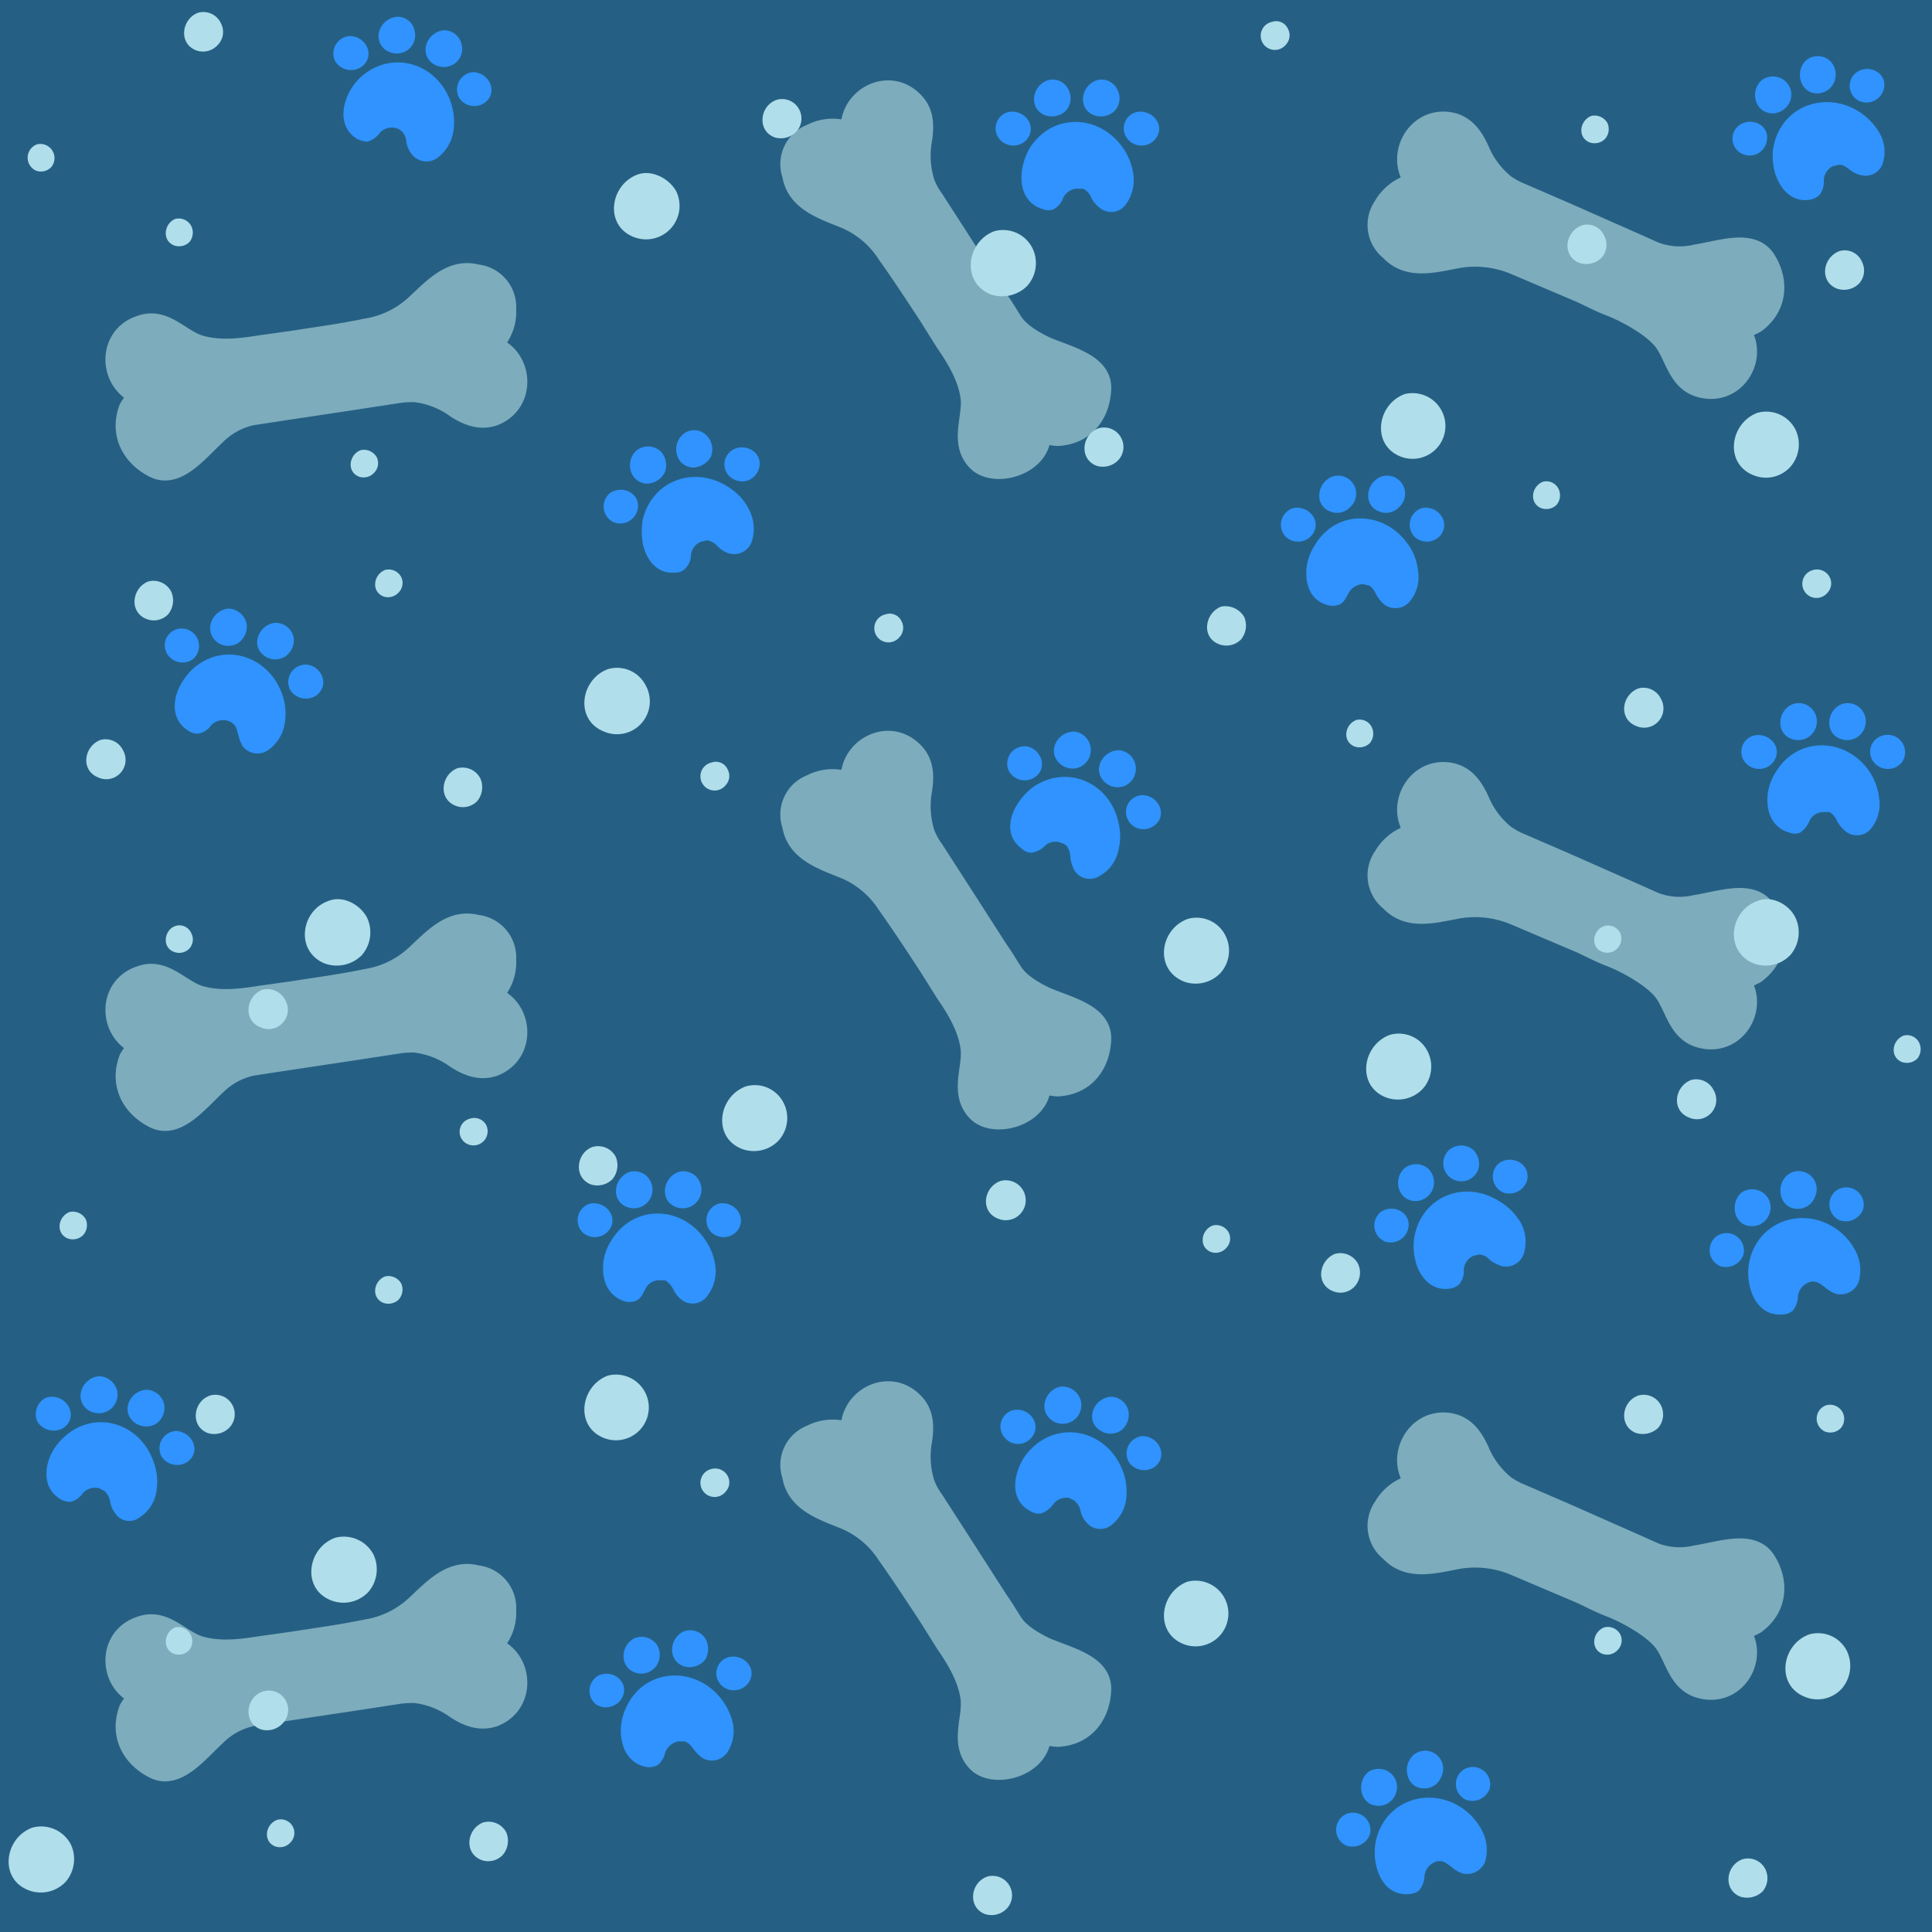 <svg id="Layer_1" data-name="Layer 1" xmlns="http://www.w3.org/2000/svg" viewBox="0 0 300 300">
  <defs>
    <style>
      .cls-1 {
        fill: #256084;
      }

      .cls-2 {
        fill: none;
        stroke: #7dacbc;
        stroke-linecap: round;
        stroke-linejoin: round;
        stroke-width: 3.5px;
      }

      .cls-3 {
        fill: #7dacbc;
      }

      .cls-4 {
        fill: #3093ff;
      }

      .cls-5 {
        fill: #b0deea;
      }
    </style>
  </defs>
  <title>patternArtboard 2</title>
  <g>
    <rect class="cls-1" x="-1" y="-3" width="301" height="304"/>
    <g>
      <g>
        <g id="hueso">
          <path class="cls-2" d="M74.6,256.6a6.9,6.9,0,0,0,3.8-6.6,4.9,4.9,0,0,0-4.4-5.2c-3.8-1-6.5,2-9.3,4.6a14.7,14.7,0,0,1-7.8,3.8c-3.8.8-7.6,1.3-11.4,1.9l-5,.7c-3.1.5-6.4.9-9.5,0s-5.5-4.4-9.1-3.1c-5.3,1.7-4.8,9,.1,10.5"/>
          <path class="cls-2" d="M23.5,262.4a7.7,7.7,0,0,0-3.3,3.1c-1.5,4,.6,7.4,3.9,9s6.5-2.5,9.3-5.1a11.4,11.4,0,0,1,5.7-3.1l3.9-.6L54.3,264l7.2-1.1a14.6,14.6,0,0,1,3-.2,13.7,13.7,0,0,1,6.4,2.5c1.7,1.1,3.6,1.9,5.7,1.2,5.2-2,4.4-9.4-.7-10.6"/>
        </g>
        <polygon class="cls-3" points="21.8 263.3 20.2 262.4 18.8 260.7 17.9 258.6 18.2 256.6 18.9 254.9 20 253.6 21.7 252.7 23.7 252.4 26.2 253.1 28.7 254.7 31 255.7 33.1 256.2 35.7 256.3 38.4 256.1 55.5 253.4 58.7 252.7 61.7 251.5 64.4 249.5 66.7 247.3 68.5 245.9 71 244.7 73.9 244.7 76.2 245.5 78.1 247.6 78.2 250.6 77.7 253.1 76.8 254.8 75.8 255.7 77.6 256.5 79 257.8 79.8 259.7 79.9 262.4 78.6 265.1 75.4 266.7 72 265.8 69.3 264.2 66.5 263 63.6 262.6 59.9 263.2 40.7 266 36.9 266.9 34.2 268.6 31.5 271.1 29.1 273.4 26.7 274.7 23.8 274.3 21.8 272.9 20.3 270.8 19.6 268.8 19.9 266.4 20.9 264.3 21.8 263.3"/>
      </g>
      <g>
        <g id="hueso-2" data-name="hueso">
          <path class="cls-2" d="M74.6,155.6a6.9,6.9,0,0,0,3.8-6.6,4.9,4.9,0,0,0-4.4-5.2c-3.8-1-6.5,2-9.3,4.6a14.7,14.7,0,0,1-7.8,3.8c-3.8.8-7.6,1.3-11.4,1.9l-5,.7c-3.1.5-6.4.9-9.5,0s-5.5-4.4-9.1-3.1c-5.3,1.7-4.8,9,.1,10.5"/>
          <path class="cls-2" d="M23.5,161.4a7.7,7.7,0,0,0-3.3,3.1c-1.5,4,.6,7.4,3.9,9s6.5-2.5,9.3-5.1a11.4,11.4,0,0,1,5.7-3.1l3.9-.6L54.3,163l7.2-1.1a14.6,14.6,0,0,1,3-.2,13.7,13.7,0,0,1,6.4,2.5c1.7,1.1,3.6,1.9,5.7,1.2,5.2-2,4.4-9.4-.7-10.6"/>
        </g>
        <polygon class="cls-3" points="21.8 162.3 20.2 161.3 18.8 159.7 17.9 157.6 18.2 155.6 18.9 153.9 20 152.6 21.7 151.7 23.7 151.4 26.2 152.1 28.7 153.7 31 154.7 33.1 155.2 35.7 155.3 38.4 155.1 55.5 152.4 58.7 151.7 61.7 150.5 64.4 148.5 66.7 146.3 68.5 144.9 71 143.7 73.9 143.7 76.2 144.5 78.1 146.6 78.2 149.6 77.7 152.1 76.8 153.8 75.8 154.7 77.6 155.5 79 156.8 79.8 158.7 79.9 161.4 78.6 164.1 75.4 165.7 72 164.8 69.3 163.2 66.5 162 63.6 161.6 59.9 162.2 40.7 165 36.9 165.9 34.2 167.6 31.5 170.1 29.1 172.4 26.7 173.7 23.8 173.3 21.8 171.9 20.3 169.8 19.6 167.8 19.9 165.3 20.9 163.3 21.8 162.3"/>
      </g>
      <g>
        <g id="hueso-3" data-name="hueso">
          <path class="cls-2" d="M74.6,54.6A6.9,6.9,0,0,0,78.4,48,4.9,4.9,0,0,0,74,42.8c-3.8-1-6.5,2-9.3,4.6a14.7,14.7,0,0,1-7.8,3.8c-3.8.8-7.6,1.3-11.4,1.9l-5,.7c-3.1.5-6.4.9-9.5,0s-5.5-4.4-9.1-3.1c-5.3,1.7-4.8,9,.1,10.5"/>
          <path class="cls-2" d="M23.5,60.4a7.7,7.7,0,0,0-3.3,3.1c-1.5,4,.6,7.4,3.9,9s6.5-2.5,9.3-5.1a11.4,11.4,0,0,1,5.7-3.1l3.9-.6L54.3,62l7.2-1.1a14.6,14.6,0,0,1,3-.2,13.7,13.7,0,0,1,6.4,2.5c1.7,1.1,3.6,1.9,5.7,1.2,5.2-2,4.4-9.4-.7-10.6"/>
        </g>
        <polygon class="cls-3" points="21.8 61.3 20.2 60.4 18.8 58.7 17.9 56.6 18.2 54.6 18.9 52.9 20 51.6 21.7 50.7 23.7 50.4 26.2 51.1 28.7 52.7 31 53.7 33.1 54.2 35.7 54.3 38.4 54.1 55.5 51.4 58.7 50.7 61.7 49.5 64.4 47.5 66.7 45.3 68.5 43.9 71 42.7 73.9 42.7 76.2 43.5 78.1 45.6 78.2 48.6 77.7 51.1 76.8 52.8 75.8 53.7 77.6 54.5 79 55.8 79.8 57.7 79.9 60.4 78.6 63.1 75.4 64.7 72 63.8 69.3 62.2 66.5 61 63.6 60.6 59.9 61.2 40.7 64 36.9 64.9 34.2 66.6 31.5 69.1 29.1 71.4 26.7 72.7 23.8 72.3 21.8 70.9 20.3 68.8 19.6 66.8 19.9 64.3 20.9 62.3 21.8 61.3"/>
      </g>
    </g>
    <g>
      <g>
        <g id="hueso-4" data-name="hueso">
          <path class="cls-2" d="M133.7,223.7a7.1,7.1,0,0,0-7.7-.7,4.8,4.8,0,0,0-2.8,6.1c.6,3.9,4.5,5.2,8,6.6a14.6,14.6,0,0,1,6.7,5.6c2.2,3.1,4.3,6.3,6.4,9.5l2.7,4.3c1.8,2.6,3.5,5.5,3.9,8.6s-1.7,6.9.9,9.7,10.2.6,9.6-4.5"/>
          <path class="cls-2" d="M160,267.9a7.4,7.4,0,0,0,4.2,1.6c4.3-.2,6.5-3.5,6.6-7.2s-5-4.8-8.5-6.3c-1.9-.9-4.1-2.2-5.2-3.9s-1.4-2.3-2.2-3.4l-6.1-9.5-4-6.2a10.8,10.8,0,0,1-1.4-2.6,14.2,14.2,0,0,1-.4-6.8c.3-2.1.3-4.1-1.3-5.7-3.9-4-10.3-.2-9.3,5"/>
        </g>
        <polygon class="cls-3" points="161.5 269.1 161.3 270.9 160.4 272.9 158.9 274.5 156.9 275.1 155.1 275.2 153.5 274.7 151.9 273.5 150.8 271.8 150.5 269.2 150.8 266.3 150.9 263.8 150.4 261.7 149.4 259.3 148.1 257 138.6 242.4 136.6 239.8 134.3 237.6 131.4 236 128.5 234.7 126.4 233.6 124.3 231.9 123.1 229.2 122.8 226.9 124 224.2 126.7 222.9 129.1 222.3 131.1 222.5 132.3 223 132.3 221 132.9 219.2 134.3 217.7 136.8 216.5 139.7 216.6 142.5 218.8 143.1 222.3 142.8 225.4 142.8 228.5 143.7 231.2 145.7 234.4 156.3 250.7 158.5 253.8 161.2 255.6 164.7 257 167.7 258.2 169.9 259.9 170.7 262.7 170.3 265.1 169 267.3 167.5 268.8 165.1 269.5 162.8 269.4 161.5 269.1"/>
      </g>
      <g>
        <g id="hueso-5" data-name="hueso">
          <path class="cls-2" d="M133.7,122.7a7.1,7.1,0,0,0-7.7-.7,4.8,4.8,0,0,0-2.8,6.1c.6,3.9,4.5,5.2,8,6.6a14.6,14.6,0,0,1,6.7,5.6c2.2,3.1,4.3,6.3,6.4,9.5l2.7,4.3c1.8,2.6,3.5,5.5,3.9,8.6s-1.7,6.9.9,9.7,10.2.6,9.6-4.5"/>
          <path class="cls-2" d="M160,166.9a7.4,7.4,0,0,0,4.2,1.6c4.3-.2,6.5-3.5,6.6-7.2s-5-4.8-8.5-6.3c-1.9-.9-4.1-2.2-5.2-3.9s-1.4-2.3-2.2-3.4l-6.1-9.5-4-6.2a10.8,10.8,0,0,1-1.4-2.6,14.2,14.2,0,0,1-.4-6.8c.3-2.1.3-4.1-1.3-5.7-3.9-4-10.3-.2-9.3,5"/>
        </g>
        <polygon class="cls-3" points="161.5 168.1 161.3 169.9 160.4 171.9 158.9 173.5 156.9 174.1 155.1 174.2 153.5 173.7 151.9 172.5 150.8 170.8 150.5 168.2 150.8 165.3 150.9 162.8 150.4 160.7 149.4 158.3 148.1 156 138.6 141.4 136.6 138.8 134.3 136.6 131.4 135 128.5 133.7 126.4 132.6 124.3 130.9 123.1 128.2 122.8 125.9 124 123.2 126.7 121.9 129.1 121.3 131.1 121.5 132.3 122 132.3 120 132.9 118.2 134.3 116.7 136.8 115.5 139.7 115.6 142.5 117.8 143.1 121.3 142.8 124.4 142.8 127.5 143.7 130.2 145.7 133.4 156.3 149.7 158.5 152.8 161.2 154.6 164.7 156 167.7 157.2 169.9 158.9 170.7 161.7 170.3 164.1 169 166.3 167.5 167.8 165.1 168.5 162.8 168.4 161.5 168.1"/>
      </g>
      <g>
        <g id="hueso-6" data-name="hueso">
          <path class="cls-2" d="M133.7,21.7A7.1,7.1,0,0,0,126,21a4.8,4.8,0,0,0-2.8,6.1c.6,3.9,4.5,5.2,8,6.6a14.6,14.6,0,0,1,6.7,5.6c2.2,3.1,4.3,6.3,6.4,9.5l2.7,4.3c1.8,2.6,3.5,5.5,3.9,8.6s-1.7,6.9.9,9.7,10.2.6,9.6-4.5"/>
          <path class="cls-2" d="M160,65.9a7.4,7.4,0,0,0,4.2,1.6c4.3-.2,6.5-3.5,6.6-7.2s-5-4.8-8.5-6.3c-1.9-.9-4.1-2.2-5.2-3.9s-1.4-2.3-2.2-3.4l-6.1-9.5-4-6.2a10.8,10.8,0,0,1-1.4-2.6,14.2,14.2,0,0,1-.4-6.8c.3-2.1.3-4.1-1.3-5.7-3.9-4-10.3-.2-9.3,5"/>
        </g>
        <polygon class="cls-3" points="161.5 67.1 161.3 68.9 160.4 70.9 158.9 72.5 156.9 73.1 155.1 73.2 153.5 72.7 151.9 71.5 150.8 69.8 150.5 67.2 150.8 64.3 150.9 61.8 150.4 59.7 149.4 57.3 148.1 55 138.6 40.4 136.6 37.8 134.3 35.6 131.4 34 128.5 32.7 126.4 31.6 124.3 29.9 123.1 27.2 122.8 24.9 124 22.2 126.7 20.9 129.1 20.3 131.1 20.5 132.3 21 132.3 19 132.9 17.2 134.3 15.7 136.8 14.5 139.7 14.6 142.5 16.8 143.1 20.3 142.8 23.4 142.8 26.5 143.7 29.2 145.7 32.4 156.3 48.7 158.5 51.8 161.2 53.6 164.7 55 167.7 56.2 169.9 57.9 170.7 60.7 170.3 63.1 169 65.3 167.5 66.8 165.1 67.5 162.8 67.4 161.5 67.1"/>
      </g>
    </g>
    <g>
      <g>
        <g id="hueso-7" data-name="hueso">
          <path class="cls-2" d="M221.8,230.5a7.2,7.2,0,0,0-6.8,3.6,4.9,4.9,0,0,0,1,6.7c2.7,2.9,6.6,1.8,10.3,1.1a16.1,16.1,0,0,1,8.7.9l10.6,4.5c1.5.7,3,1.5,4.6,2.1s5.9,2.7,8,5.1,2.3,6.6,6,7.5c5.4,1.4,8.9-5,5.6-8.9"/>
          <path class="cls-2" d="M268.1,253a7.8,7.8,0,0,0,4.4-1c3.4-2.5,3.5-6.5,1.5-9.6s-6.8-1.3-10.6-.7a11.1,11.1,0,0,1-6.5-.4l-3.6-1.6-10.4-4.6-6.7-2.9a13,13,0,0,1-2.6-1.4,13.7,13.7,0,0,1-4.1-5.5c-.9-1.9-2-3.6-4.2-4.1-5.4-1.1-8.7,5.5-5.1,9.3"/>
        </g>
        <polygon class="cls-3" points="270 253.1 270.8 254.8 271.1 256.9 270.7 259.1 269.5 260.7 267.9 261.8 266.3 262.2 264.4 262.1 262.5 261.3 260.8 259.3 259.5 256.7 258.2 254.6 256.6 253.1 254.5 251.6 252.1 250.4 236.2 243.4 233.1 242.3 229.9 241.8 226.6 242 223.5 242.6 221.2 242.8 218.5 242.5 216 240.9 214.5 239.1 214 236.2 215.5 233.7 217.2 231.8 219 230.9 220.2 230.6 219.2 229 218.7 227.2 219 225.1 220.4 222.7 222.9 221.2 226.5 221.5 228.9 224.1 230.3 227 232.1 229.5 234.3 231.3 237.7 232.8 255.5 240.7 259.1 242 262.3 242 265.9 241.3 269.2 240.6 271.9 240.9 274.2 242.7 275.1 245 275.3 247.5 274.8 249.6 273.2 251.5 271.2 252.7 270 253.1"/>
      </g>
      <g>
        <g id="hueso-8" data-name="hueso">
          <path class="cls-2" d="M221.8,129.5a7.2,7.2,0,0,0-6.8,3.6,4.9,4.9,0,0,0,1,6.7c2.7,2.9,6.6,1.8,10.3,1.1a16.1,16.1,0,0,1,8.7.9l10.6,4.5c1.5.7,3,1.5,4.6,2.1s5.9,2.7,8,5.1,2.3,6.6,6,7.5c5.4,1.4,8.9-5,5.6-8.9"/>
          <path class="cls-2" d="M268.1,152a7.8,7.8,0,0,0,4.4-1c3.4-2.5,3.5-6.5,1.5-9.6s-6.8-1.3-10.6-.7a11.1,11.1,0,0,1-6.5-.4l-3.6-1.6-10.4-4.6-6.7-2.9a13,13,0,0,1-2.6-1.4,13.7,13.7,0,0,1-4.1-5.5c-.9-1.9-2-3.6-4.2-4.1-5.4-1.1-8.7,5.5-5.1,9.3"/>
        </g>
        <polygon class="cls-3" points="270 152.1 270.8 153.8 271.1 155.9 270.7 158.1 269.5 159.7 267.9 160.8 266.3 161.2 264.4 161.1 262.5 160.3 260.8 158.3 259.5 155.7 258.2 153.6 256.6 152.1 254.5 150.6 252.1 149.4 236.2 142.4 233.1 141.3 229.9 140.8 226.6 141 223.5 141.6 221.2 141.8 218.5 141.5 216 139.9 214.5 138.1 214 135.2 215.5 132.7 217.2 130.8 219 129.9 220.2 129.6 219.2 128 218.7 126.2 219 124.1 220.4 121.7 222.9 120.2 226.5 120.5 228.9 123.1 230.3 126 232.1 128.5 234.3 130.3 237.7 131.8 255.5 139.7 259.1 141 262.3 141 265.9 140.3 269.2 139.6 271.9 139.9 274.2 141.7 275.1 144 275.3 146.5 274.8 148.6 273.2 150.5 271.2 151.7 270 152.1"/>
      </g>
      <g>
        <g id="hueso-9" data-name="hueso">
          <path class="cls-2" d="M221.8,28.5a7.2,7.2,0,0,0-6.8,3.6,4.9,4.9,0,0,0,1,6.7c2.7,2.9,6.6,1.8,10.3,1.1a16.1,16.1,0,0,1,8.7.9l10.6,4.5c1.5.7,3,1.5,4.6,2.1s5.9,2.7,8,5.1,2.3,6.6,6,7.5c5.4,1.4,8.9-5,5.6-8.9"/>
          <path class="cls-2" d="M268.1,51a7.8,7.8,0,0,0,4.4-1c3.4-2.5,3.5-6.5,1.5-9.6s-6.8-1.3-10.6-.7a11.1,11.1,0,0,1-6.5-.4l-3.6-1.6-10.4-4.6-6.7-2.9a13,13,0,0,1-2.6-1.4,13.7,13.7,0,0,1-4.1-5.5c-.9-1.9-2-3.6-4.2-4.1-5.4-1.1-8.7,5.5-5.1,9.3"/>
        </g>
        <polygon class="cls-3" points="270 51.1 270.8 52.8 271.1 54.9 270.7 57.1 269.5 58.7 267.9 59.8 266.3 60.2 264.4 60.1 262.5 59.3 260.8 57.3 259.5 54.7 258.2 52.6 256.6 51.1 254.5 49.6 252.1 48.4 236.2 41.4 233.1 40.3 229.9 39.8 226.6 40 223.5 40.5 221.2 40.8 218.5 40.5 216 38.9 214.5 37.1 214 34.2 215.5 31.7 217.2 29.8 219 28.9 220.2 28.6 219.2 27 218.7 25.2 219 23.1 220.4 20.7 222.9 19.2 226.5 19.5 228.9 22.1 230.3 25 232.1 27.5 234.3 29.3 237.7 30.8 255.5 38.7 259.1 40 262.3 40 265.9 39.3 269.2 38.6 271.9 38.9 274.2 40.7 275.1 43 275.3 45.5 274.8 47.6 273.2 49.5 271.2 50.7 270 51.1"/>
      </g>
    </g>
    <g id="huellas">
      <g>
        <path class="cls-4" d="M93.7,195.9a8.3,8.3,0,0,1,1.3-3.4c3.4-5.4,10.5-5.3,14.2-.4a9.4,9.4,0,0,1,1.9,4.6,6.4,6.4,0,0,1-1.4,4.7,2.8,2.8,0,0,1-3.9.4,4.4,4.4,0,0,1-1.2-1.5,3.8,3.8,0,0,0-1.3-1.5h-.9a2.3,2.3,0,0,0-2.2,1.4c-.4.7-.7,1.5-1.5,1.8a2.9,2.9,0,0,1-1.6.1C94.2,201.2,93.4,198.6,93.7,195.9Z"/>
        <g>
          <g>
            <path class="cls-4" d="M97.7,182c-2.4.9-2.9,4.4-.4,5.4a2.9,2.9,0,0,0,3.7-4A2.8,2.8,0,0,0,97.7,182Z"/>
            <path class="cls-4" d="M105.3,182c-2.4.9-2.9,4.4-.4,5.4a2.9,2.9,0,0,0,3.7-4A2.8,2.8,0,0,0,105.3,182Z"/>
          </g>
          <path class="cls-4" d="M111.6,186.9a2.7,2.7,0,0,0-1.1,4.5,2.8,2.8,0,0,0,4-.3C116.1,189,114,186.4,111.6,186.9Z"/>
          <path class="cls-4" d="M91.6,186.9a2.7,2.7,0,0,0-1.1,4.5,2.8,2.8,0,0,0,4-.3C96.2,189,94,186.4,91.6,186.9Z"/>
        </g>
      </g>
      <g>
        <path class="cls-4" d="M7.8,226.1a8.6,8.6,0,0,1,2.1-2.9c4.7-4.4,11.6-2.3,13.8,3.4a9,9,0,0,1,.6,4.9,5.8,5.8,0,0,1-2.6,4.1,2.6,2.6,0,0,1-3.8-.6,4.2,4.2,0,0,1-.8-1.8,2.8,2.8,0,0,0-.9-1.7l-.8-.4a2.6,2.6,0,0,0-2.5.7,3.3,3.3,0,0,1-1.9,1.4,2.9,2.9,0,0,1-1.6-.4C6.9,231.3,6.8,228.5,7.8,226.1Z"/>
        <g>
          <g>
            <path class="cls-4" d="M15.4,213.7c-2.6.2-4,3.5-1.8,5.2a3,3,0,0,0,3.3.1,2.9,2.9,0,0,0,1.3-3A3,3,0,0,0,15.4,213.7Z"/>
            <path class="cls-4" d="M22.7,215.8c-2.6.2-4,3.4-1.8,5.1a3,3,0,0,0,3.3.2,3,3,0,0,0,1.3-3A2.9,2.9,0,0,0,22.7,215.8Z"/>
          </g>
          <path class="cls-4" d="M27.4,222.2a2.7,2.7,0,0,0-2.3,4,2.9,2.9,0,0,0,4,.8C31.3,225.4,29.9,222.4,27.4,222.2Z"/>
          <path class="cls-4" d="M8.2,216.9c-2-.2-3.3,2.3-2.3,4a3,3,0,0,0,4,.8C12.1,220.1,10.7,217,8.2,216.9Z"/>
        </g>
      </g>
      <g>
        <path class="cls-4" d="M274.5,123.2a8.3,8.3,0,0,1,1.3-3.4c3.3-5.4,10.5-5.3,14.2-.4a9.3,9.3,0,0,1,1.8,4.6,6,6,0,0,1-1.3,4.7,2.8,2.8,0,0,1-3.9.4,6.1,6.1,0,0,1-1.3-1.5,3,3,0,0,0-1.2-1.5h-.9a2.4,2.4,0,0,0-2.2,1.3,4,4,0,0,1-1.5,1.9,2.2,2.2,0,0,1-1.6,0C275,128.5,274.2,125.8,274.5,123.2Z"/>
        <g>
          <g>
            <path class="cls-4" d="M278.5,109.3c-2.4.8-2.9,4.4-.4,5.4a2.9,2.9,0,0,0,3.7-4A2.8,2.8,0,0,0,278.5,109.3Z"/>
            <path class="cls-4" d="M286.1,109.3c-2.4.8-2.9,4.4-.4,5.4a2.9,2.9,0,0,0,3.7-4A2.8,2.8,0,0,0,286.1,109.3Z"/>
          </g>
          <path class="cls-4" d="M292.4,114.2a2.6,2.6,0,0,0-1.1,4.5,2.8,2.8,0,0,0,4-.3A2.7,2.7,0,0,0,292.4,114.2Z"/>
          <path class="cls-4" d="M272.4,114.2a2.6,2.6,0,0,0-1.1,4.5,2.8,2.8,0,0,0,4-.3C277,116.2,274.8,113.7,272.4,114.2Z"/>
        </g>
      </g>
      <g>
        <path class="cls-4" d="M157.9,125a10.3,10.3,0,0,1,2.4-2.7c5.2-3.7,11.8-.9,13.3,5.1a9.1,9.1,0,0,1,0,4.9,5.9,5.9,0,0,1-3,3.8,2.8,2.8,0,0,1-3.8-1,7,7,0,0,1-.6-1.9,3.1,3.1,0,0,0-.6-1.9,2,2,0,0,0-.8-.4,2.3,2.3,0,0,0-2.5.4,3.6,3.6,0,0,1-2.1,1.1,2,2,0,0,1-1.5-.6C156.3,130.1,156.5,127.3,157.9,125Z"/>
        <g>
          <g>
            <path class="cls-4" d="M166.9,113.6c-2.6-.1-4.4,3-2.4,4.9a2.9,2.9,0,0,0,3.2.6,2.9,2.9,0,0,0-.8-5.5Z"/>
            <path class="cls-4" d="M173.9,116.5c-2.6-.1-4.4,3-2.4,4.9a2.9,2.9,0,0,0,3.2.6,2.9,2.9,0,0,0-.8-5.5Z"/>
          </g>
          <path class="cls-4" d="M177.8,123.5a2.6,2.6,0,0,0-2.7,3.7,2.7,2.7,0,0,0,3.8,1.2C181.3,127.1,180.3,123.9,177.8,123.5Z"/>
          <path class="cls-4" d="M159.4,115.9a2.7,2.7,0,0,0-2.8,3.7,2.8,2.8,0,0,0,3.9,1.2C162.8,119.5,161.8,116.3,159.4,115.9Z"/>
        </g>
      </g>
      <g>
        <path class="cls-4" d="M219.8,195.8a8.9,8.9,0,0,1-.2-3.6c1.1-6.4,7.7-9,13-5.8a9.5,9.5,0,0,1,3.5,3.4,6.1,6.1,0,0,1,.5,4.9,2.9,2.9,0,0,1-3.4,1.9,6.1,6.1,0,0,1-1.8-.9,2.4,2.4,0,0,0-1.7-.9l-.9.2a2.5,2.5,0,0,0-1.5,2.1,3.2,3.2,0,0,1-.7,2.3,2.6,2.6,0,0,1-1.5.7C222.3,200.5,220.4,198.3,219.8,195.8Z"/>
        <g>
          <g>
            <path class="cls-4" d="M218.1,181.4c-1.9,1.7-1,5.1,1.7,5.1a2.9,2.9,0,0,0,2.7-1.9,3,3,0,0,0-.8-3.2A2.9,2.9,0,0,0,218.1,181.4Z"/>
            <path class="cls-4" d="M225.1,178.5a2.8,2.8,0,1,0,4.4,3.2,3,3,0,0,0-.8-3.2A2.9,2.9,0,0,0,225.1,178.5Z"/>
          </g>
          <path class="cls-4" d="M232.8,180.6a2.7,2.7,0,0,0,.7,4.6,2.9,2.9,0,0,0,3.6-1.8C237.8,180.8,234.8,179.2,232.8,180.6Z"/>
          <path class="cls-4" d="M214.4,188.2a2.7,2.7,0,0,0,.7,4.6,2.8,2.8,0,0,0,3.5-1.8C219.4,188.4,216.4,186.8,214.4,188.2Z"/>
        </g>
      </g>
      <g>
        <path class="cls-4" d="M99.8,84.3a10.9,10.9,0,0,1,0-3.6c1.5-6.2,8.2-8.5,13.4-5a8.6,8.6,0,0,1,3.2,3.6,6.5,6.5,0,0,1,.3,4.9,2.9,2.9,0,0,1-3.6,1.7,4.4,4.4,0,0,1-1.6-1,3,3,0,0,0-1.7-1l-.9.2a2.5,2.5,0,0,0-1.6,2,3.1,3.1,0,0,1-.9,2.2,2,2,0,0,1-1.5.6C102,89.2,100.3,86.9,99.8,84.3Z"/>
        <g>
          <g>
            <path class="cls-4" d="M98.9,69.9c-1.9,1.6-1.2,5,1.5,5.2a3.2,3.2,0,0,0,2.8-1.7,3.1,3.1,0,0,0-.6-3.3A2.9,2.9,0,0,0,98.9,69.9Z"/>
            <path class="cls-4" d="M106.1,67.4c-1.9,1.6-1.3,5,1.5,5.2a3.3,3.3,0,0,0,2.8-1.7,3.1,3.1,0,0,0-.7-3.3A2.7,2.7,0,0,0,106.1,67.4Z"/>
          </g>
          <path class="cls-4" d="M113.7,69.9a2.6,2.6,0,0,0,.4,4.6,2.7,2.7,0,0,0,3.7-1.6C118.7,70.4,115.8,68.6,113.7,69.9Z"/>
          <path class="cls-4" d="M94.8,76.5a2.7,2.7,0,0,0,.5,4.6,2.8,2.8,0,0,0,3.6-1.6C99.8,76.9,97,75.2,94.8,76.5Z"/>
        </g>
      </g>
      <g>
        <path class="cls-4" d="M27.8,106.8a10.3,10.3,0,0,1,2.1-2.9c4.8-4.3,11.6-2.1,13.8,3.6a9,9,0,0,1,.5,4.9,6.2,6.2,0,0,1-2.6,4.1,2.9,2.9,0,0,1-3.9-.6,6.7,6.7,0,0,1-.7-1.8c-.2-.7-.3-1.4-.9-1.8a2,2,0,0,0-.8-.4,2.6,2.6,0,0,0-2.5.7,3.1,3.1,0,0,1-1.9,1.3,2.3,2.3,0,0,1-1.6-.4C26.8,112,26.7,109.2,27.8,106.8Z"/>
        <g>
          <g>
            <path class="cls-4" d="M35.5,94.5c-2.5.2-4,3.4-1.8,5.2a2.9,2.9,0,0,0,3.2.2,3.1,3.1,0,0,0,1.4-3A3,3,0,0,0,35.5,94.5Z"/>
            <path class="cls-4" d="M42.8,96.7c-2.5.2-4,3.4-1.8,5.1a2.9,2.9,0,0,0,3.2.2,3.1,3.1,0,0,0,1.4-3A2.9,2.9,0,0,0,42.8,96.7Z"/>
          </g>
          <path class="cls-4" d="M47.5,103.2a2.7,2.7,0,0,0-2.4,4,2.9,2.9,0,0,0,4,.8C51.3,106.4,49.9,103.3,47.5,103.2Z"/>
          <path class="cls-4" d="M28.3,97.6a2.6,2.6,0,0,0-2.3,4,2.8,2.8,0,0,0,3.9.8A2.7,2.7,0,0,0,28.3,97.6Z"/>
        </g>
      </g>
      <g>
        <path class="cls-4" d="M54,14.8a8.6,8.6,0,0,1,2.1-2.9c4.8-4.2,11.6-2.1,13.8,3.7a9.7,9.7,0,0,1,.5,4.8,6.4,6.4,0,0,1-2.6,4.2,2.9,2.9,0,0,1-3.9-.7,4.2,4.2,0,0,1-.8-1.8,2.5,2.5,0,0,0-.8-1.8,2,2,0,0,0-.8-.4,2.5,2.5,0,0,0-2.5.7A3.8,3.8,0,0,1,57.1,22a4.2,4.2,0,0,1-1.6-.4C53,20.1,52.9,17.3,54,14.8Z"/>
        <g>
          <g>
            <path class="cls-4" d="M61.7,2.6c-2.6.2-4,3.4-1.9,5.1a3,3,0,0,0,3.3.2,2.8,2.8,0,0,0,1.3-3A2.7,2.7,0,0,0,61.7,2.6Z"/>
            <path class="cls-4" d="M69,4.7c-2.6.2-4,3.4-1.9,5.1a3,3,0,0,0,3.3.2,2.8,2.8,0,0,0,1.3-3A2.8,2.8,0,0,0,69,4.7Z"/>
          </g>
          <path class="cls-4" d="M73.6,11.2a2.7,2.7,0,0,0-2.3,4,2.8,2.8,0,0,0,3.9.8C77.4,14.5,76.1,11.4,73.6,11.2Z"/>
          <path class="cls-4" d="M54.5,5.6a2.7,2.7,0,0,0-2.4,4,2.9,2.9,0,0,0,4,.8C58.3,8.8,57,5.8,54.5,5.6Z"/>
        </g>
      </g>
      <g>
        <path class="cls-4" d="M275.6,26.8a10.4,10.4,0,0,1-.3-3.5c.9-6.4,7.4-9.2,12.8-6.3a9.7,9.7,0,0,1,3.6,3.4,5.9,5.9,0,0,1,.7,4.8,2.8,2.8,0,0,1-3.4,2,3.8,3.8,0,0,1-1.7-.8c-.6-.4-1.1-.9-1.8-.8l-.9.2a2.6,2.6,0,0,0-1.4,2.1,3.6,3.6,0,0,1-.6,2.3,2.8,2.8,0,0,1-1.5.8C278.3,31.5,276.4,29.4,275.6,26.8Z"/>
        <g>
          <g>
            <path class="cls-4" d="M273.5,12.5c-1.9,1.8-.9,5.2,1.9,5.1a3,3,0,0,0,2.6-2,2.8,2.8,0,0,0-.9-3.1A2.9,2.9,0,0,0,273.5,12.5Z"/>
            <path class="cls-4" d="M280.4,9.4c-1.8,1.8-.8,5.2,1.9,5.1a2.9,2.9,0,0,0,2.6-2,3,3,0,0,0-.9-3.2A2.9,2.9,0,0,0,280.4,9.4Z"/>
          </g>
          <path class="cls-4" d="M288.2,11.3a2.6,2.6,0,0,0,.8,4.5,2.8,2.8,0,0,0,3.5-1.9C293.2,11.3,290.1,9.8,288.2,11.3Z"/>
          <path class="cls-4" d="M270,19.5a2.6,2.6,0,0,0,.8,4.5,2.7,2.7,0,0,0,3.5-1.9C275,19.5,272,18,270,19.5Z"/>
        </g>
      </g>
      <g>
        <path class="cls-4" d="M158.7,26.4a9.8,9.8,0,0,1,1.2-3.4c3.4-5.4,10.5-5.3,14.2-.4a9.4,9.4,0,0,1,1.9,4.6,6.4,6.4,0,0,1-1.3,4.7,2.8,2.8,0,0,1-3.9.4,4.7,4.7,0,0,1-1.3-1.5,2.7,2.7,0,0,0-1.3-1.5h-.9a2.5,2.5,0,0,0-2.2,1.4,3.3,3.3,0,0,1-1.5,1.8,2.2,2.2,0,0,1-1.6,0C159.2,31.7,158.3,29.1,158.7,26.4Z"/>
        <g>
          <g>
            <path class="cls-4" d="M162.6,12.5c-2.4.9-2.9,4.4-.3,5.4a3.1,3.1,0,0,0,3.2-.7,2.9,2.9,0,0,0,.4-3.3A2.7,2.7,0,0,0,162.6,12.5Z"/>
            <path class="cls-4" d="M170.2,12.5c-2.4.9-2.9,4.4-.3,5.4a3.1,3.1,0,0,0,3.2-.7,2.9,2.9,0,0,0,.4-3.3A2.7,2.7,0,0,0,170.2,12.5Z"/>
          </g>
          <path class="cls-4" d="M176.5,17.4a2.6,2.6,0,0,0-1.1,4.5,2.8,2.8,0,0,0,4-.3C181.1,19.5,178.9,16.9,176.5,17.4Z"/>
          <path class="cls-4" d="M156.6,17.4a2.6,2.6,0,0,0-1.1,4.5,2.8,2.8,0,0,0,4-.3C161.1,19.5,159,16.9,156.6,17.4Z"/>
        </g>
      </g>
      <g>
        <path class="cls-4" d="M202.9,88a8.3,8.3,0,0,1,1.3-3.4c3.3-5.5,10.5-5.3,14.2-.4a8.6,8.6,0,0,1,1.8,4.5,5.9,5.9,0,0,1-1.3,4.7,2.9,2.9,0,0,1-3.9.5,5.1,5.1,0,0,1-1.3-1.6c-.3-.5-.6-1.2-1.2-1.4l-.9-.2a2.7,2.7,0,0,0-2.2,1.4c-.4.7-.7,1.5-1.5,1.8a2.9,2.9,0,0,1-1.6.1C203.4,93.3,202.6,90.6,202.9,88Z"/>
        <g>
          <g>
            <path class="cls-4" d="M206.9,74c-2.4.9-2.9,4.4-.4,5.4a2.8,2.8,0,0,0,3.2-.7,2.8,2.8,0,0,0-2.8-4.7Z"/>
            <path class="cls-4" d="M214.5,74c-2.4.9-2.9,4.4-.4,5.4a2.8,2.8,0,0,0,3.2-.7,2.8,2.8,0,0,0-2.8-4.7Z"/>
          </g>
          <path class="cls-4" d="M220.8,78.9a2.7,2.7,0,0,0-1.1,4.5,2.8,2.8,0,0,0,4-.3C225.3,81,223.2,78.4,220.8,78.9Z"/>
          <path class="cls-4" d="M200.8,78.9a2.7,2.7,0,0,0-1.1,4.5,2.8,2.8,0,0,0,4-.3C205.4,81,203.2,78.4,200.8,78.9Z"/>
        </g>
      </g>
      <g>
        <path class="cls-4" d="M96.4,268.7a8.5,8.5,0,0,1,.8-3.5c2.6-5.8,9.7-6.6,14-2.3a9.8,9.8,0,0,1,2.5,4.3,6,6,0,0,1-.7,4.8,2.9,2.9,0,0,1-3.9,1,6.2,6.2,0,0,1-1.4-1.4c-.4-.5-.8-1.1-1.5-1.2h-.9a2.8,2.8,0,0,0-2,1.7,3.5,3.5,0,0,1-1.2,2,3,3,0,0,1-1.6.3C97.6,273.9,96.4,271.4,96.4,268.7Z"/>
        <g>
          <g>
            <path class="cls-4" d="M98.5,254.4c-2.3,1.2-2.3,4.7.4,5.4a2.9,2.9,0,0,0,3-1.1,3,3,0,0,0,.1-3.3A2.9,2.9,0,0,0,98.5,254.4Z"/>
            <path class="cls-4" d="M106,253.4c-2.2,1.2-2.3,4.7.4,5.4a3.1,3.1,0,0,0,3.1-1.1,3.2,3.2,0,0,0,0-3.3A2.8,2.8,0,0,0,106,253.4Z"/>
          </g>
          <path class="cls-4" d="M112.9,257.4a2.6,2.6,0,0,0-.5,4.6,2.8,2.8,0,0,0,3.9-.8C117.7,258.9,115.2,256.6,112.9,257.4Z"/>
          <path class="cls-4" d="M93.1,260.1a2.7,2.7,0,0,0-.5,4.6,2.9,2.9,0,0,0,3.9-.9C97.9,261.5,95.5,259.2,93.1,260.1Z"/>
        </g>
      </g>
      <g>
        <path class="cls-4" d="M271.7,199.7a8.8,8.8,0,0,1-.1-3.6c1.2-6.3,8-8.8,13.2-5.5a9.5,9.5,0,0,1,3.3,3.6,6.5,6.5,0,0,1,.5,4.9,3,3,0,0,1-3.5,1.8,4.8,4.8,0,0,1-1.7-1c-.6-.4-1.1-.9-1.8-.9a1.5,1.5,0,0,0-.9.2,2.6,2.6,0,0,0-1.5,2,3.8,3.8,0,0,1-.8,2.3,2.5,2.5,0,0,1-1.5.6C274,204.4,272.3,202.3,271.7,199.7Z"/>
        <g>
          <g>
            <path class="cls-4" d="M270.4,185.2c-1.9,1.7-1.1,5.2,1.6,5.2a2.8,2.8,0,0,0,2.7-1.8,2.8,2.8,0,0,0-.7-3.2A2.9,2.9,0,0,0,270.4,185.2Z"/>
            <path class="cls-4" d="M277.5,182.5c-1.9,1.7-1.1,5.2,1.6,5.2a2.8,2.8,0,0,0,2.7-1.8,2.8,2.8,0,0,0-4.3-3.4Z"/>
          </g>
          <path class="cls-4" d="M285.1,184.9a2.7,2.7,0,0,0,.6,4.6,2.9,2.9,0,0,0,3.6-1.7A2.7,2.7,0,0,0,285.1,184.9Z"/>
          <path class="cls-4" d="M266.5,192a2.7,2.7,0,0,0,.6,4.6,2.9,2.9,0,0,0,3.6-1.7A2.7,2.7,0,0,0,266.5,192Z"/>
        </g>
      </g>
      <g>
        <path class="cls-4" d="M213.7,289.7a8.8,8.8,0,0,1-.1-3.6c1.2-6.3,8-8.8,13.2-5.5a9.5,9.5,0,0,1,3.3,3.6,6.5,6.5,0,0,1,.5,4.9,3,3,0,0,1-3.5,1.8,4.8,4.8,0,0,1-1.7-1c-.6-.4-1.1-.9-1.8-.9a1.5,1.5,0,0,0-.9.2,2.6,2.6,0,0,0-1.5,2,3.8,3.8,0,0,1-.8,2.3,2.5,2.5,0,0,1-1.5.6C216,294.4,214.3,292.3,213.7,289.7Z"/>
        <g>
          <g>
            <path class="cls-4" d="M212.4,275.2c-1.9,1.7-1.1,5.2,1.6,5.2a2.8,2.8,0,0,0,2.7-1.8,2.8,2.8,0,0,0-.7-3.2A2.9,2.9,0,0,0,212.4,275.2Z"/>
            <path class="cls-4" d="M219.5,272.5c-1.9,1.7-1.1,5.2,1.6,5.2a2.8,2.8,0,0,0,2.7-1.8,2.8,2.8,0,0,0-4.3-3.4Z"/>
          </g>
          <path class="cls-4" d="M227.1,274.9a2.7,2.7,0,0,0,.6,4.6,2.9,2.9,0,0,0,3.6-1.7A2.7,2.7,0,0,0,227.1,274.9Z"/>
          <path class="cls-4" d="M208.5,282a2.7,2.7,0,0,0,.6,4.6,2.9,2.9,0,0,0,3.6-1.7A2.7,2.7,0,0,0,208.5,282Z"/>
        </g>
      </g>
      <g>
        <path class="cls-4" d="M158.1,228.2a8.1,8.1,0,0,1,1.9-3.1c4.4-4.6,11.4-3,14,2.5a9.2,9.2,0,0,1,.9,4.9,6.1,6.1,0,0,1-2.3,4.3,2.8,2.8,0,0,1-3.9-.4,4,4,0,0,1-.9-1.7,2.7,2.7,0,0,0-1-1.7l-.8-.4a2.6,2.6,0,0,0-2.4.9,4,4,0,0,1-1.9,1.5,2.3,2.3,0,0,1-1.6-.3C157.5,233.4,157.2,230.7,158.1,228.2Z"/>
        <g>
          <g>
            <path class="cls-4" d="M164.8,215.3c-2.5.4-3.7,3.7-1.4,5.3a2.9,2.9,0,0,0,4.4-3.2A3,3,0,0,0,164.8,215.3Z"/>
            <path class="cls-4" d="M172.3,216.9c-2.6.4-3.8,3.7-1.5,5.2a2.9,2.9,0,0,0,3.3,0,3.1,3.1,0,0,0,1.1-3.1A2.8,2.8,0,0,0,172.3,216.9Z"/>
          </g>
          <path class="cls-4" d="M177.4,223a2.7,2.7,0,0,0-2,4.2,2.9,2.9,0,0,0,4,.5C181.4,226,179.9,223,177.4,223Z"/>
          <path class="cls-4" d="M157.9,218.9a2.6,2.6,0,0,0-2,4.2,2.7,2.7,0,0,0,3.9.5C161.9,221.8,160.4,218.9,157.9,218.9Z"/>
        </g>
      </g>
    </g>
    <g id="circulos">
      <path class="cls-5" d="M32.6,216.7c-2.6.9-3.1,4.7-.4,5.8a3.3,3.3,0,0,0,3.4-.8,3,3,0,0,0,.5-3.5A3,3,0,0,0,32.6,216.7Z"/>
      <path class="cls-5" d="M51,139.9c-4.3,1.5-5.2,7.8-.6,9.7a5.5,5.5,0,0,0,5.8-1.3,5.4,5.4,0,0,0,.8-5.8C55.9,140.4,53.2,139,51,139.9Z"/>
      <path class="cls-5" d="M40.7,153.7c-2.5,1-3,4.7-.3,5.8a3,3,0,0,0,3.9-4.2A3.1,3.1,0,0,0,40.7,153.7Z"/>
      <path class="cls-5" d="M27.2,143.8c-1.7.6-2.1,3.3-.2,4a2.2,2.2,0,0,0,2.4-.5,2.1,2.1,0,0,0,.3-2.4A2,2,0,0,0,27.2,143.8Z"/>
      <path class="cls-5" d="M59.8,198.2c-1.8.7-2.2,3.3-.3,4.1a2.3,2.3,0,0,0,2.4-.5,2.3,2.3,0,0,0,.4-2.5A2.3,2.3,0,0,0,59.8,198.2Z"/>
      <path class="cls-5" d="M10.8,188.2c-1.8.7-2.2,3.3-.3,4.1a2.3,2.3,0,0,0,2.4-.5,2.3,2.3,0,0,0,.4-2.5A2.3,2.3,0,0,0,10.8,188.2Z"/>
      <path class="cls-5" d="M94.4,213.6c-4.3,1.6-5.2,7.9-.6,9.7a5.1,5.1,0,1,0,.6-9.7Z"/>
      <path class="cls-5" d="M184.4,142.7c-4.3,1.6-5.2,7.8-.6,9.7a5.3,5.3,0,0,0,5.7-1.3,5.2,5.2,0,0,0,.8-5.8A5,5,0,0,0,184.4,142.7Z"/>
      <path class="cls-5" d="M215.8,160.7c-4.3,1.6-5.2,7.9-.6,9.7a5.3,5.3,0,0,0,5.7-1.3,5.2,5.2,0,0,0,.8-5.8A5,5,0,0,0,215.8,160.7Z"/>
      <path class="cls-5" d="M115.8,168.7c-4.3,1.6-5.2,7.9-.6,9.7a5.3,5.3,0,0,0,5.7-1.3,5.2,5.2,0,0,0,.8-5.8A5,5,0,0,0,115.8,168.7Z"/>
      <path class="cls-5" d="M155.3,183.4c-2.6,1-3.1,4.7-.4,5.8a3.1,3.1,0,1,0,.4-5.8Z"/>
      <path class="cls-5" d="M207.3,194.7c-2.5,1-3.1,4.7-.3,5.8a3,3,0,0,0,3.4-.8,3.2,3.2,0,0,0,.5-3.4A3.1,3.1,0,0,0,207.3,194.7Z"/>
      <path class="cls-5" d="M254.4,216.7c-2.6.9-3.1,4.7-.4,5.8a3.5,3.5,0,0,0,3.5-.8,3.2,3.2,0,0,0,.4-3.5A3,3,0,0,0,254.4,216.7Z"/>
      <path class="cls-5" d="M188.3,190.3c-1.8.7-2.2,3.3-.3,4.1a2.2,2.2,0,0,0,2.4-.6,2.1,2.1,0,0,0,.4-2.4A2.2,2.2,0,0,0,188.3,190.3Z"/>
      <path class="cls-5" d="M272.9,139.9c-4.3,1.5-5.2,7.8-.6,9.7a5.3,5.3,0,0,0,5.7-1.3,5.4,5.4,0,0,0,.8-5.8C277.8,140.4,275.1,139,272.9,139.9Z"/>
      <path class="cls-5" d="M262.6,167.7c-2.6,1-3.1,4.7-.4,5.8a3,3,0,0,0,3.9-4.2A3,3,0,0,0,262.6,167.7Z"/>
      <path class="cls-5" d="M249.1,143.8c-1.8.6-2.2,3.3-.3,4a2.2,2.2,0,0,0,2.8-2.9A2.1,2.1,0,0,0,249.1,143.8Z"/>
      <path class="cls-5" d="M283.6,218.2a2.2,2.2,0,0,0-.2,4.1,2.3,2.3,0,0,0,2.4-.5,2.2,2.2,0,0,0-2.2-3.6Z"/>
      <path class="cls-5" d="M92,178.1c-2.5.9-3,4.7-.3,5.8a3.3,3.3,0,0,0,3.4-.8,3.4,3.4,0,0,0,.5-3.5A3.1,3.1,0,0,0,92,178.1Z"/>
      <path class="cls-5" d="M73,173.7a2.1,2.1,0,0,0-.3,4,2.2,2.2,0,0,0,2.8-3A2.1,2.1,0,0,0,73,173.7Z"/>
      <path class="cls-5" d="M110.5,228.1a2.2,2.2,0,1,0,2.2,3.5,2.1,2.1,0,0,0,.3-2.4A2.2,2.2,0,0,0,110.5,228.1Z"/>
      <path class="cls-5" d="M15.6,114.9c-2.6,1-3.1,4.7-.4,5.8a3,3,0,0,0,3.9-4.2A3,3,0,0,0,15.6,114.9Z"/>
      <path class="cls-5" d="M5.8,22.4a2.2,2.2,0,0,0-.2,4.1A2.2,2.2,0,0,0,8,25.9a2.2,2.2,0,0,0-2.2-3.5Z"/>
      <path class="cls-5" d="M99,27.1c-4.3,1.6-5.2,7.9-.6,9.7a5.2,5.2,0,0,0,6.6-7.1C103.9,27.7,101.2,26.3,99,27.1Z"/>
      <path class="cls-5" d="M30.7,2c-2.5,1-3,4.7-.3,5.8A3.1,3.1,0,0,0,33.8,7a2.9,2.9,0,0,0,.5-3.4A3,3,0,0,0,30.7,2Z"/>
      <path class="cls-5" d="M27.2,34c-1.7.7-2.1,3.3-.2,4.1a2.3,2.3,0,0,0,2.4-.5,2.3,2.3,0,0,0,.3-2.5A2.2,2.2,0,0,0,27.2,34Z"/>
      <path class="cls-5" d="M59.8,88.5c-1.8.7-2.2,3.3-.3,4.1a2.2,2.2,0,0,0,2.4-.6,2.1,2.1,0,0,0,.4-2.4A2.2,2.2,0,0,0,59.8,88.5Z"/>
      <path class="cls-5" d="M94.4,103.9c-4.3,1.6-5.2,7.9-.6,9.7a5.1,5.1,0,0,0,6.5-7.1A5,5,0,0,0,94.4,103.9Z"/>
      <path class="cls-5" d="M154.4,35.9c-4.3,1.6-5.2,7.9-.6,9.8a5.5,5.5,0,0,0,5.7-1.3,5.3,5.3,0,0,0,.8-5.9A5.1,5.1,0,0,0,154.4,35.9Z"/>
      <path class="cls-5" d="M218.1,61.2c-4.3,1.6-5.2,7.9-.6,9.7a5.1,5.1,0,1,0,.6-9.7Z"/>
      <path class="cls-5" d="M170.6,66.5c-2.6.9-3.1,4.7-.4,5.8a3.3,3.3,0,0,0,3.4-.8,3,3,0,0,0,.5-3.5A3,3,0,0,0,170.6,66.5Z"/>
      <path class="cls-5" d="M120.6,15.5c-2.6.9-3.1,4.7-.4,5.8a3.3,3.3,0,0,0,3.4-.8,3,3,0,0,0,.5-3.5A3,3,0,0,0,120.6,15.5Z"/>
      <path class="cls-5" d="M189.6,94.2c-2.5,1-3.1,4.7-.4,5.8a3.2,3.2,0,0,0,3.5-.7,3.4,3.4,0,0,0,.5-3.5A3.4,3.4,0,0,0,189.6,94.2Z"/>
      <path class="cls-5" d="M254.4,106.9c-2.6,1-3.1,4.7-.4,5.8a3,3,0,0,0,3.9-4.2A3,3,0,0,0,254.4,106.9Z"/>
      <path class="cls-5" d="M239.6,74.8c-1.8.7-2.2,3.3-.3,4.1a2.3,2.3,0,0,0,2.4-.5,2.3,2.3,0,0,0,.3-2.5A2.1,2.1,0,0,0,239.6,74.8Z"/>
      <path class="cls-5" d="M295.6,160.8c-1.8.7-2.2,3.3-.3,4.1a2.3,2.3,0,0,0,2.4-.5,2.3,2.3,0,0,0,.3-2.5A2.1,2.1,0,0,0,295.6,160.8Z"/>
      <path class="cls-5" d="M210.6,111.8c-1.8.7-2.2,3.3-.3,4.1a2.3,2.3,0,0,0,2.4-.5,2.3,2.3,0,0,0,.3-2.5A2.1,2.1,0,0,0,210.6,111.8Z"/>
      <path class="cls-5" d="M272.9,64.1c-4.3,1.6-5.2,7.9-.6,9.7a5.1,5.1,0,0,0,5.7-1.3,5.3,5.3,0,0,0,.8-5.8A5.1,5.1,0,0,0,272.9,64.1Z"/>
      <path class="cls-5" d="M285.6,39c-2.6,1-3.1,4.7-.4,5.8a3.3,3.3,0,0,0,3.5-.8,3,3,0,0,0,.4-3.4A2.9,2.9,0,0,0,285.6,39Z"/>
      <path class="cls-5" d="M245.6,35c-2.6,1-3.1,4.7-.4,5.8a3.3,3.3,0,0,0,3.5-.8,3,3,0,0,0,.4-3.4A2.9,2.9,0,0,0,245.6,35Z"/>
      <path class="cls-5" d="M247.1,18c-1.8.7-2.2,3.3-.3,4.1a2.3,2.3,0,0,0,2.4-.5,2.3,2.3,0,0,0,.4-2.5A2.3,2.3,0,0,0,247.1,18Z"/>
      <path class="cls-5" d="M281.6,88.5a2.2,2.2,0,1,0,2.2,3.5,2.1,2.1,0,0,0,.3-2.4A2.2,2.2,0,0,0,281.6,88.5Z"/>
      <path class="cls-5" d="M71,119.3c-2.5,1-3,4.7-.3,5.8a3.1,3.1,0,0,0,3.4-.7,3.4,3.4,0,0,0,.5-3.5A3.1,3.1,0,0,0,71,119.3Z"/>
      <path class="cls-5" d="M23,90.3c-2.5,1-3,4.7-.3,5.8a3.1,3.1,0,0,0,3.4-.7,3.4,3.4,0,0,0,.5-3.5A3.1,3.1,0,0,0,23,90.3Z"/>
      <path class="cls-5" d="M56,69.9c-1.8.7-2.2,3.3-.3,4.1a2.2,2.2,0,0,0,2.4-.6,2.1,2.1,0,0,0,.4-2.4A2.3,2.3,0,0,0,56,69.9Z"/>
      <path class="cls-5" d="M110.5,118.4a2.2,2.2,0,1,0,2.2,3.5,2.1,2.1,0,0,0,.3-2.4A2,2,0,0,0,110.5,118.4Z"/>
      <path class="cls-5" d="M137.5,95.4a2.2,2.2,0,1,0,2.2,3.5,2.1,2.1,0,0,0,.3-2.4A2,2,0,0,0,137.5,95.4Z"/>
      <path class="cls-5" d="M197.5,3.4a2.2,2.2,0,1,0,2.2,3.5,2.1,2.1,0,0,0,.3-2.4A2,2,0,0,0,197.5,3.4Z"/>
      <path class="cls-5" d="M52,238.8c-4.3,1.6-5.2,7.9-.6,9.7a5.3,5.3,0,0,0,5.8-1.3,5.4,5.4,0,0,0,.8-5.8A5.2,5.2,0,0,0,52,238.8Z"/>
      <path class="cls-5" d="M5,283.8c-4.3,1.6-5.2,7.9-.6,9.7a5.3,5.3,0,0,0,5.8-1.3,5.4,5.4,0,0,0,.8-5.8A5.2,5.2,0,0,0,5,283.8Z"/>
      <path class="cls-5" d="M40.7,262.7c-2.5.9-3,4.7-.3,5.8a3.3,3.3,0,0,0,3.4-.8,3,3,0,0,0-3.1-5Z"/>
      <path class="cls-5" d="M27.2,252.7c-1.7.7-2.1,3.3-.2,4.1a2.2,2.2,0,0,0,2.4-.6,2.2,2.2,0,0,0-2.2-3.5Z"/>
      <path class="cls-5" d="M184.4,245.6c-4.3,1.6-5.2,7.9-.6,9.7a5.1,5.1,0,1,0,.6-9.7Z"/>
      <path class="cls-5" d="M153.3,291.4c-2.6.9-3.1,4.7-.4,5.8a3.3,3.3,0,0,0,3.4-.8,3,3,0,0,0,.5-3.5A3,3,0,0,0,153.3,291.4Z"/>
      <path class="cls-5" d="M280.9,253.8c-4.3,1.6-5.2,7.9-.6,9.7a5.1,5.1,0,0,0,5.7-1.3,5.4,5.4,0,0,0,.8-5.8A5,5,0,0,0,280.9,253.8Z"/>
      <path class="cls-5" d="M270.6,288.7c-2.6.9-3.1,4.7-.4,5.8a3.5,3.5,0,0,0,3.5-.8,3.2,3.2,0,0,0,.4-3.5A3,3,0,0,0,270.6,288.7Z"/>
      <path class="cls-5" d="M249.1,252.7c-1.8.7-2.2,3.3-.3,4.1a2.2,2.2,0,0,0,2.4-.6,2.1,2.1,0,0,0,.4-2.4A2.2,2.2,0,0,0,249.1,252.7Z"/>
      <path class="cls-5" d="M75,283c-2.5,1-3,4.7-.3,5.8a3.1,3.1,0,0,0,3.4-.8,3.4,3.4,0,0,0,.5-3.5A3.1,3.1,0,0,0,75,283Z"/>
      <path class="cls-5" d="M43,282.6c-1.8.7-2.2,3.3-.3,4.1a2.2,2.2,0,0,0,2.4-.6,2.1,2.1,0,0,0,.4-2.4A2.1,2.1,0,0,0,43,282.6Z"/>
    </g>
  </g>
</svg>
